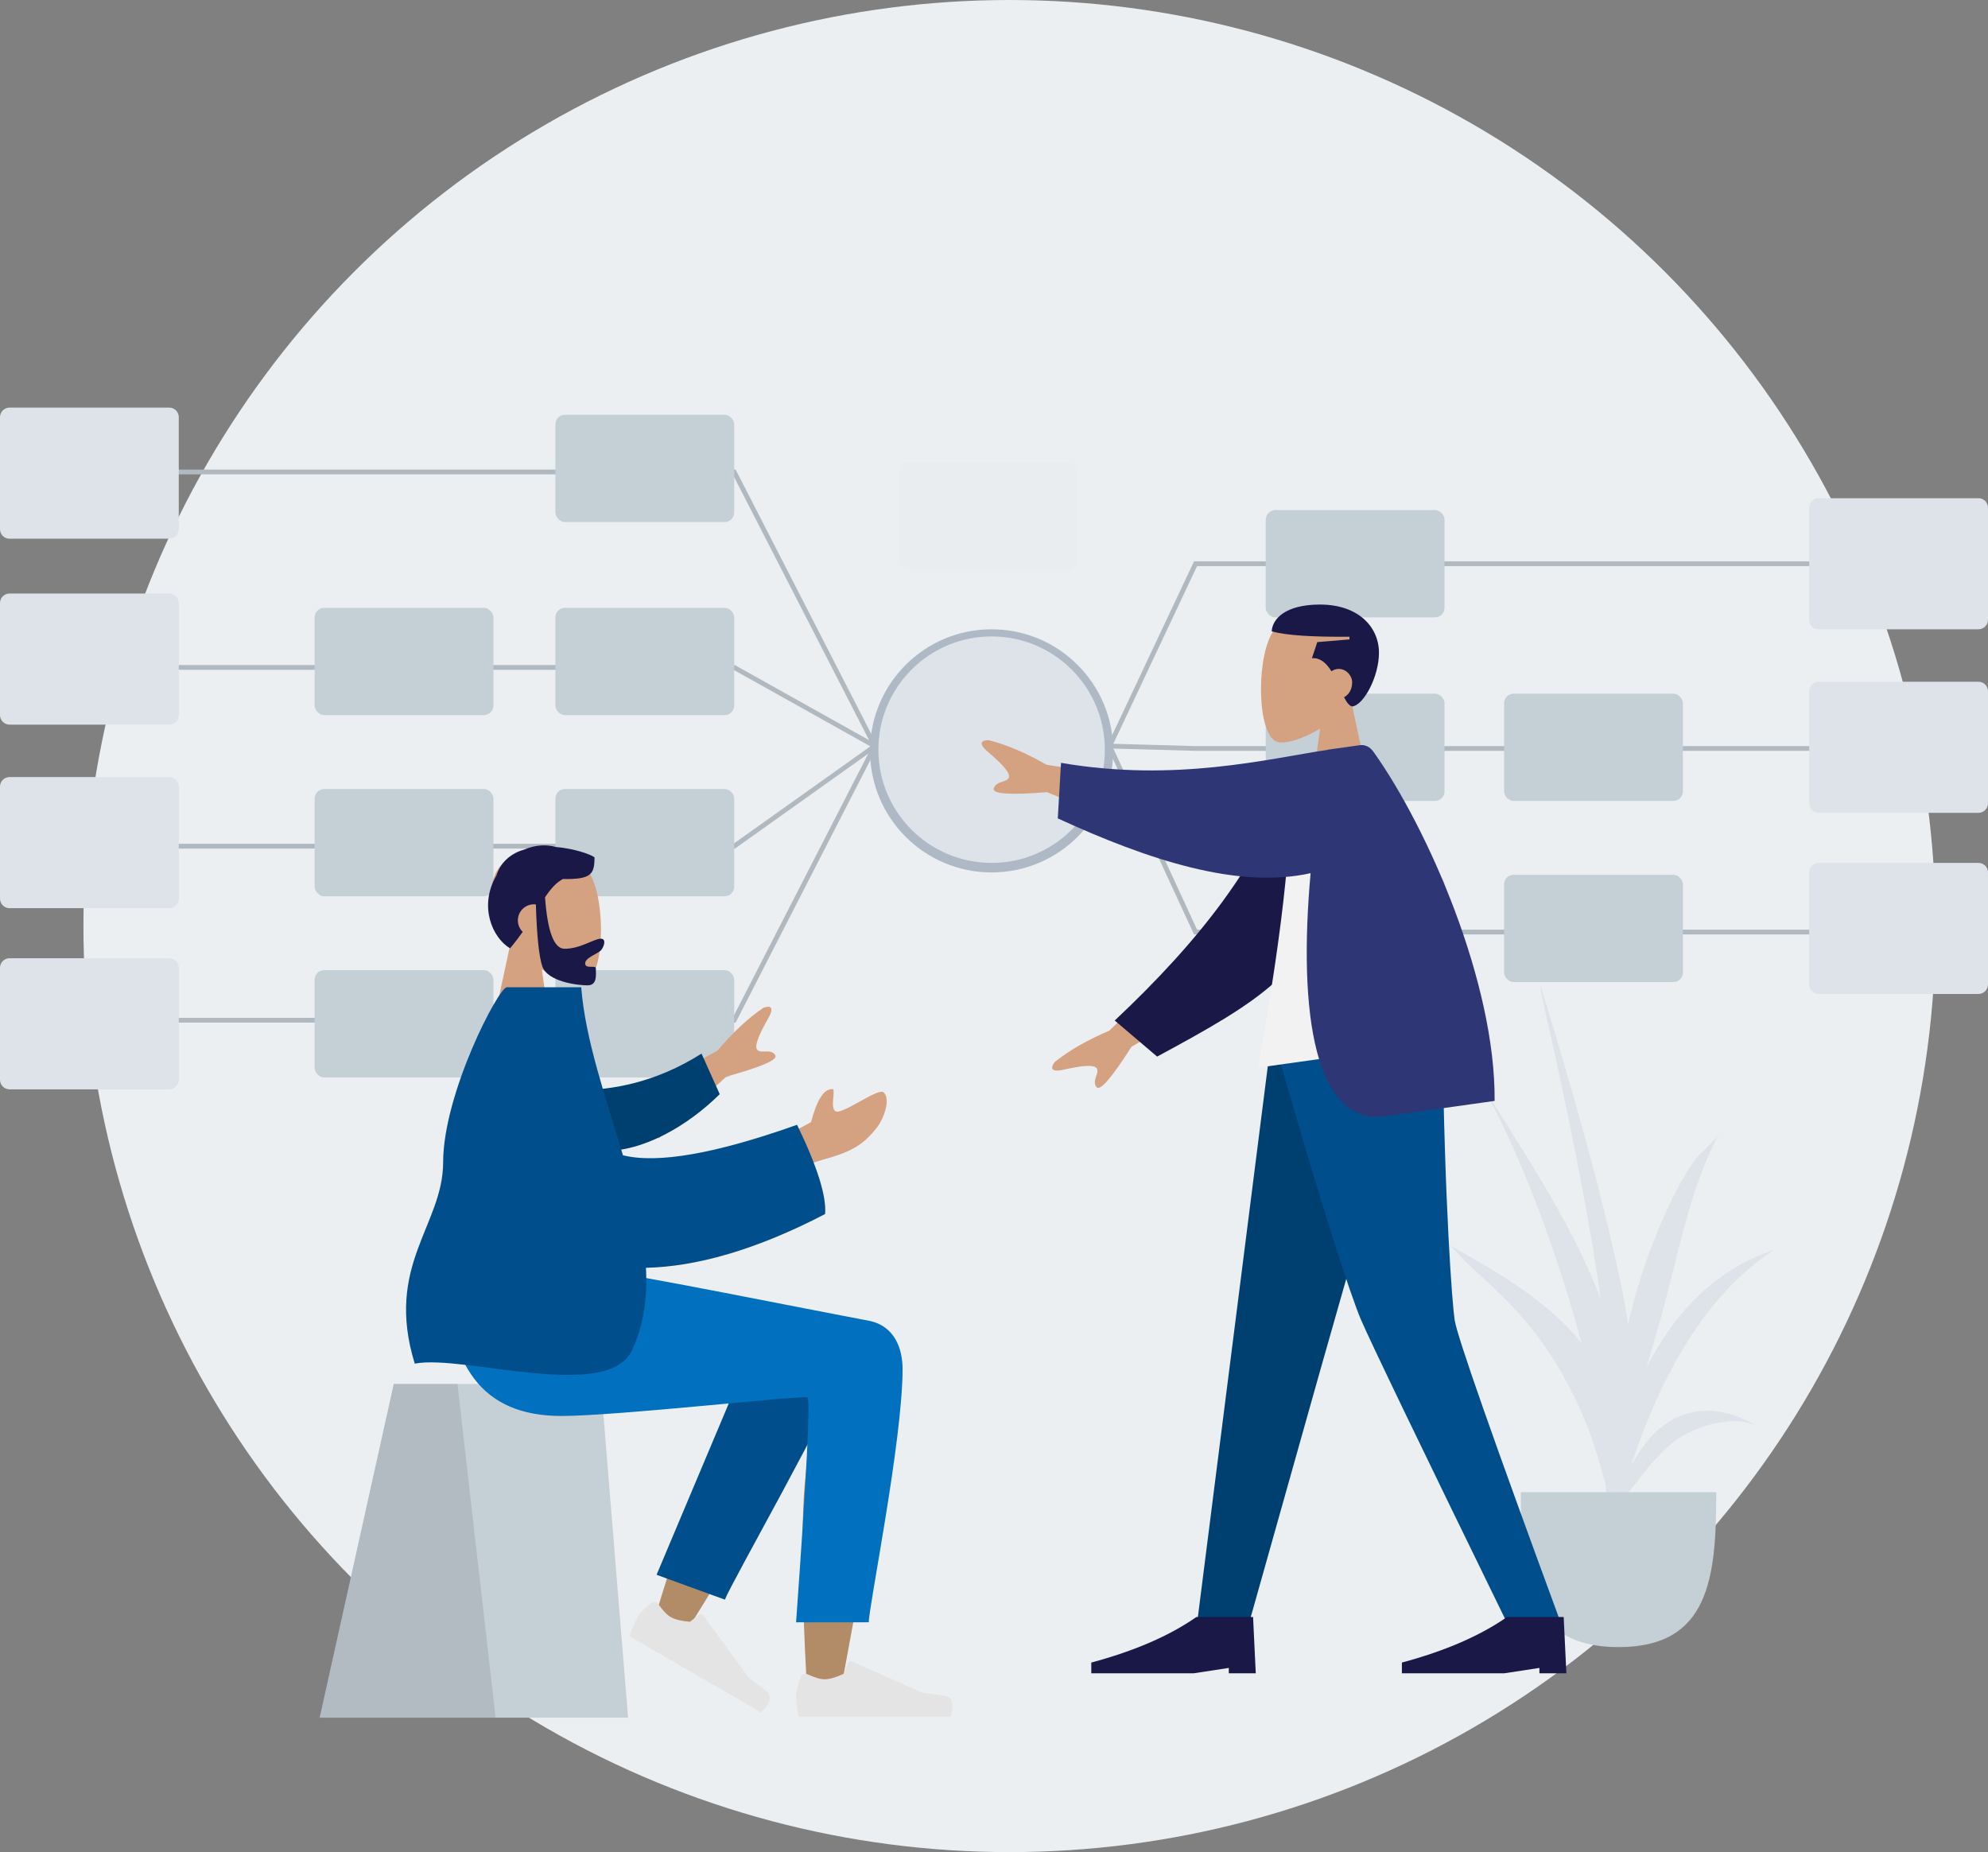 <?xml version="1.0" encoding="UTF-8"?>
<svg width="834px" height="777px" viewBox="0 0 834 777" version="1.1" xmlns="http://www.w3.org/2000/svg" xmlns:xlink="http://www.w3.org/1999/xlink">
    <rect x="0" y="0" width="834" height="777" fill="#808080" stroke="none"/>
    <!-- Generator: Sketch 55.2 (78181) - https://sketchapp.com -->
    <title>Group 3</title>
    <desc>Created with Sketch.</desc>
    <g id="Samples-👨‍👨‍👧‍👦" stroke="none" stroke-width="1" fill="none" fill-rule="evenodd">
        <g id="Group-3">
            <circle id="Oval" fill="#EBEFF2" cx="423.5" cy="388.5" r="388.5"></circle>
            <g id="Plant" transform="translate(608, 413)">
                <path d="M9.938,35.736 C28.604,67.052 50.345,97.374 63.401,131.613 C62.875,127.577 62.317,123.545 61.692,119.52 C58.38,98.179 54.262,76.994 49.936,55.835 C47.733,45.062 45.402,34.327 43.012,23.594 C41.727,17.829 40.457,12.061 39.145,6.302 C38.827,4.906 38.554,2.469 38.157,0 C50.845,41.637 63.081,83.305 72.031,125.942 C73.205,131.538 74.205,137.124 75.024,142.7 C75.304,141.428 75.58,140.156 75.881,138.887 C79.503,123.68 84.935,108.594 91.403,94.374 C94.495,87.575 98.046,80.924 102.228,74.726 C104.836,70.863 110.986,66.271 113.364,62.314 C100.355,86.176 95.657,116.032 88.145,141.973 C86.312,148.304 84.467,154.624 82.659,160.955 C93.987,138.237 111.563,119.571 136,111.483 C106.42,131.027 88.678,165.254 76.722,200.26 C76.683,200.675 76.636,201.09 76.595,201.506 C80.114,194.829 84.545,188.789 90.551,184.56 C103.407,175.504 117.667,178.142 130.137,185.91 C120.35,179.689 102.663,185.354 94.428,191.677 C88.533,196.203 83.495,202.275 79.12,208.2 C78.072,209.62 76.641,211.277 75.13,213.044 C73.012,226.795 69.56,240.452 64.672,254 C65.479,250.111 64.896,243.892 65.12,240.993 C65.144,240.679 65.164,240.365 65.188,240.053 C64.445,243.019 63.727,245.951 63.036,248.837 C64.41,243.331 65.156,237.583 65.739,231.776 C65.889,229.281 66.036,226.785 66.19,224.29 C66.141,219.553 65.946,214.799 65.616,210.036 C64.447,205.408 63.137,201.042 62.056,197.411 C58.159,184.31 52.444,171.76 45.411,160.051 C38.994,149.366 31.312,139.688 22.445,130.935 C17.664,126.217 12.661,121.725 7.729,117.17 C5.945,115.523 2.757,111.474 0,109.363 C20.08,120.434 40.749,132.41 55.398,150.248 C53.68,143.653 51.815,137.151 49.842,130.78 C39.831,98.454 27.191,64.953 9.938,35.736 Z" id="Fill-19" fill="#DDE3E9"></path>
                <path d="M30,213 C30,248.899 32.843,278 71,278 C109.157,278 112,248.899 112,213" id="Base" fill="#C5CFD6"></path>
            </g>
            <g id="Scene/Wireframe" transform="translate(0, 171)">
                <polyline id="Line" stroke="#B0B9C0" stroke-width="2" stroke-linecap="square" points="67.5 27 308 27 367 142"></polyline>
                <polyline id="Line-Copy" stroke="#B0B9C0" stroke-width="2" stroke-linecap="square" points="67.5 109 308 109 367 142"></polyline>
                <polyline id="Line-Copy-3" stroke="#B0B9C0" stroke-width="2" stroke-linecap="square" transform="translate(617, 103.75) scale(-1, 1) translate(-617, -103.75) " points="465.5 65.5 732.45 65.5 768.5 142"></polyline>
                <polyline id="Line-Copy-4" stroke="#B0B9C0" stroke-width="2" stroke-linecap="square" transform="translate(617, 142.5) scale(-1, -1) translate(-617, -142.5) " points="465.5 142 732.45 142 768.5 143"></polyline>
                <polyline id="Line-Copy-5" stroke="#B0B9C0" stroke-width="2" stroke-linecap="square" transform="translate(617, 181) scale(-1, -1) translate(-617, -181) " points="465.5 142 732.45 142 768.5 220"></polyline>
                <polyline id="Line-Copy-2" stroke="#B0B9C0" stroke-width="2" stroke-linecap="square" points="67.5 184 308 184 367 142"></polyline>
                <polyline id="Line-Copy-6" stroke="#B0B9C0" stroke-width="2" stroke-linecap="square" points="67.5 257 308 257 367 142"></polyline>
                <circle id="Oval-Copy" fill="#AFB9C5" cx="416" cy="144" r="51"></circle>
                <circle id="Oval" fill="#DDE3E9" cx="416" cy="143.5" r="47.5"></circle>
                <rect id="Rectangle" fill="#C5CFD6" x="233" y="84" width="75" height="45" rx="4"></rect>
                <rect id="Rectangle-Copy-19" fill="#C5CFD6" x="233" y="3" width="75" height="45" rx="4"></rect>
                <rect id="Rectangle-Copy-3" fill="#C5CFD6" x="132" y="84" width="75" height="45" rx="4"></rect>
                <path d="M4,78 L71,78 C73.209,78 75,79.791 75,82 L75,129 C75,131.209 73.209,133 71,133 L4,133 C1.791,133 2.705415e-16,131.209 0,129 L0,82 C-2.705415e-16,79.791 1.791,78 4,78 Z" id="Rectangle-Copy-6" fill="#DDE3E9"></path>
                <path d="M4,0 L71,0 C73.209,-4.05812251e-16 75,1.791 75,4 L75,51 C75,53.209 73.209,55 71,55 L4,55 C1.791,55 7.13248151e-14,53.209 7.10542736e-14,51 L7.10542736e-14,4 C7.07837321e-14,1.791 1.791,4.05812251e-16 4,0 Z" id="Rectangle-Copy-12" fill="#DDE3E9"></path>
                <path d="M763,38 L830,38 C832.209,38 834,39.791 834,42 L834,89 C834,91.209 832.209,93 830,93 L763,93 C760.791,93 759,91.209 759,89 L759,42 C759,39.791 760.791,38 763,38 Z" id="Rectangle-Copy-9" fill="#DDE3E9"></path>
                <rect id="Rectangle-Copy" fill="#C5CFD6" x="233" y="160" width="75" height="45" rx="4"></rect>
                <rect id="Rectangle-Copy-13" fill="#C5CFD6" x="531" y="120" width="75" height="45" rx="4"></rect>
                <rect id="Rectangle-Copy-4" fill="#C5CFD6" x="132" y="160" width="75" height="45" rx="4"></rect>
                <path d="M4,155 L71,155 C73.209,155 75,156.791 75,159 L75,206 C75,208.209 73.209,210 71,210 L4,210 C1.791,210 7.13248151e-14,208.209 7.10542736e-14,206 L7.10542736e-14,159 C7.07837321e-14,156.791 1.791,155 4,155 Z" id="Rectangle-Copy-7" fill="#DDE3E9"></path>
                <path d="M763,115 L830,115 C832.209,115 834,116.791 834,119 L834,166 C834,168.209 832.209,170 830,170 L763,170 C760.791,170 759,168.209 759,166 L759,119 C759,116.791 760.791,115 763,115 Z" id="Rectangle-Copy-10" fill="#DDE3E9"></path>
                <rect id="Rectangle-Copy-2" fill="#C5CFD6" x="233" y="236" width="75" height="45" rx="4"></rect>
                <rect id="Rectangle-Copy-14" fill="#C5CFD6" x="531" y="196" width="75" height="45" rx="4"></rect>
                <rect id="Rectangle-Copy-16" fill="#C5CFD6" x="631" y="120" width="75" height="45" rx="4"></rect>
                <rect id="Rectangle-Copy-17" fill="#C5CFD6" x="531" y="43" width="75" height="45" rx="4"></rect>
                <rect id="Rectangle-Copy-18" fill="#E9EDF0" x="377" y="23" width="75" height="45" rx="4"></rect>
                <rect id="Rectangle-Copy-15" fill="#C5CFD6" x="631" y="196" width="75" height="45" rx="4"></rect>
                <rect id="Rectangle-Copy-5" fill="#C5CFD6" x="132" y="236" width="75" height="45" rx="4"></rect>
                <path d="M4,231 L71,231 C73.209,231 75,232.791 75,235 L75,282 C75,284.209 73.209,286 71,286 L4,286 C1.791,286 7.13248151e-14,284.209 7.10542736e-14,282 L7.10542736e-14,235 C7.07837321e-14,232.791 1.791,231 4,231 Z" id="Rectangle-Copy-8" fill="#DDE3E9"></path>
                <path d="M763,191 L830,191 C832.209,191 834,192.791 834,195 L834,242 C834,244.209 832.209,246 830,246 L763,246 C760.791,246 759,244.209 759,242 L759,195 C759,192.791 760.791,191 763,191 Z" id="Rectangle-Copy-11" fill="#DDE3E9"></path>
            </g>
            <g id="Group-2-Copy" transform="translate(61, 221)">
                <g id="Group" transform="translate(0, 101)">
                    <g id="Head/Front/Short-Beard" transform="translate(83.127, 0)">
                        <g id="Head" stroke-width="1" transform="translate(60.75, 34.875)" fill="#D4A181">
                            <path d="M9.295,38.801 C4.111,32.717 0.603,25.259 1.189,16.904 C2.878,-7.172 36.392,-1.876 42.911,10.276 C49.43,22.427 48.656,53.25 40.23,55.421 C36.87,56.287 29.712,54.166 22.427,49.775 L27,82.125 L0,82.125 L9.295,38.801 Z"></path>
                        </g>
                        <path d="M84.527,54.438 C85.561,68.834 88.295,76.033 92.729,76.033 C99.381,76.033 105.025,71.81 107.943,71.81 C110.071,71.81 109.596,74.472 108.186,76.447 C107.022,78.075 101.356,79.645 101.356,82.17 C101.356,84.695 105.833,82.742 105.833,84.239 C105.833,86.716 106.619,91.374 102.32,91.374 C97.969,91.374 85.494,89.788 83.356,83.33 C81.976,79.163 81.084,70.527 80.68,57.422 C80.416,57.391 80.147,57.375 79.875,57.375 C76.147,57.375 73.125,60.397 73.125,64.125 C73.125,66.017 73.904,67.728 75.158,68.954 C73.597,71.158 71.846,73.461 69.84,75.838 C62.305,71.317 56.714,58.083 64.081,45.369 C66.117,39.141 70.727,35.815 76.171,34.27 C80.581,32.425 85.159,32.217 89.024,33.323 C96.599,33.973 103.364,36.283 105.281,37.655 C105.281,44.827 103.891,46.955 92.021,46.767 C89.105,48.308 86.863,50.96 84.527,54.438 Z" id="Hair" fill="#191847"></path>
                    </g>
                    <g id="Bottom/Sitting/Skinny-Jeans-1" transform="translate(0, 211.335)">
                        <g id="Objects/Seat/Cube" transform="translate(11.233, 47.272)" stroke-width="1">
                            <g id="Seat" transform="translate(61.875, 0)">
                                <polygon id="Seat-Stuff" fill="#C5CFD6" points="31.075 0 117.987 0 129.375 140 0 140"></polygon>
                                <polygon id="Seat-Stuff" fill-opacity="0.1" fill="#000000" points="31.075 0 57.806 0 73.804 140 0 140"></polygon>
                            </g>
                        </g>
                        <path d="M289.768,23.361 C299.02,17.795 314.544,24.947 314.533,32.909 C314.501,56.73 292.804,168.999 291.672,176.096 C290.539,183.193 278.403,185.067 277.696,176.119 C276.572,161.88 274.483,112.59 276.573,89.775 C277.436,80.357 278.365,71.388 279.28,63.387 C267.895,83.987 250.287,113.482 226.456,151.871 L213.519,145.949 C223.678,112.413 232.009,88.737 238.51,74.922 C249.642,51.267 260.08,31.01 264.473,23.875 C271.383,12.651 283.412,16.567 289.768,23.361 Z" id="Skin" fill="#B28B67"></path>
                        <path d="M234.61,138.795 L240.289,24.573 C244.421,4.824 279.503,14.013 279.495,24.598 C279.477,48.628 265.116,131.632 265.11,138.791 L234.61,138.795 Z" id="LegLower" fill="#004F8C" transform="translate(257.053, 75.877) rotate(20) translate(-257.053, -75.877) "></path>
                        <g id="Accessories/Shoe/Flat-Sneaker" transform="translate(242.078, 149.695) rotate(30) translate(-242.078, -149.695) translate(207.817, 127.184)" fill="#E4E4E4">
                            <path d="M3.131,28.308 C1.798,31.803 1.131,34.407 1.131,36.119 C1.131,38.148 1.471,41.108 2.151,45 C4.517,45 25.783,45 65.949,45 C67.607,39.549 66.65,36.606 63.078,36.171 C59.506,35.737 56.539,35.344 54.176,34.994 L24.397,21.79 C23.892,21.566 23.302,21.794 23.078,22.299 C23.074,22.307 23.071,22.314 23.068,22.322 L21.111,27.044 C17.804,28.578 15.117,29.345 13.05,29.345 C11.323,29.345 8.92,28.632 5.84,27.206 L5.84,27.206 C4.838,26.742 3.649,27.178 3.185,28.181 C3.166,28.222 3.148,28.265 3.131,28.308 Z" id="shoe"></path>
                        </g>
                        <g id="Accessories/Shoe/Flat-Sneaker" transform="translate(271.847, 141.816)" fill="#E4E4E4">
                            <path d="M3.131,28.308 C1.798,31.803 1.131,34.407 1.131,36.119 C1.131,38.148 1.471,41.108 2.151,45 C4.517,45 25.783,45 65.949,45 C67.607,39.549 66.65,36.606 63.078,36.171 C59.506,35.737 56.539,35.344 54.176,34.994 L24.397,21.79 C23.892,21.566 23.302,21.794 23.078,22.299 C23.074,22.307 23.071,22.314 23.068,22.322 L21.111,27.044 C17.804,28.578 15.117,29.345 13.05,29.345 C11.323,29.345 8.92,28.632 5.84,27.206 L5.84,27.206 C4.838,26.742 3.649,27.178 3.185,28.181 C3.166,28.222 3.148,28.265 3.131,28.308 Z" id="shoe"></path>
                        </g>
                        <path d="M317.645,41.006 C317.645,70.908 303.473,140.657 303.464,147.241 L272.97,147.265 C277.433,85.028 279.016,53.575 277.718,52.904 C275.771,51.899 197.904,60.694 174.551,60.694 C140.875,60.694 126.944,39.416 125.813,-4.40536496e-13 L192.524,-4.40536496e-13 C206.107,1.456 276.957,15.774 303.269,20.697 C314.533,22.804 317.645,32.769 317.645,41.006 Z" id="Leg-and-Butt" fill="#0070BF"></path>
                    </g>
                    <g id="Body/Pointing-Forward" transform="translate(22.467, 92.178)">
                        <path d="M178.468,47.952 L217.516,26.604 C224.01,18.906 230.408,12.928 236.71,8.669 C238.636,7.867 242.004,7.381 238.854,12.961 C235.705,18.541 232.643,24.552 234.248,26.271 C235.852,27.99 239.853,25.588 241.768,28.445 C243.044,30.349 236.208,33.357 221.261,37.469 L192.888,63.402 L178.468,47.952 Z M239.625,65.965 L256.777,56.559 C259.184,47.417 262.061,42.818 265.408,42.761 C267.979,41.566 263.502,53.117 268.376,52.116 C273.25,51.114 285.147,42.282 287.197,44.075 C290.23,46.728 287.526,54.875 284.34,58.927 C278.385,66.501 273.454,69.091 261.268,72.483 C254.897,74.256 248.008,77.811 240.602,83.147 L239.625,65.965 Z" id="Skin" fill="#D4A181"></path>
                        <path d="M160.714,39.017 C174.245,41.014 192.711,41.019 213.861,31.884 L218.748,49.884 C203.409,60.918 183.058,68.757 166.829,65.718 C154.041,63.323 149.932,46.773 160.714,39.017 Z" id="Sleeve" fill="#004070" transform="translate(186.636, 49.131) rotate(-9) translate(-186.636, -49.131) "></path>
                        <path d="M177.867,70.481 C192.387,74.095 216.737,69.832 250.915,57.692 C259.393,75.2 263.312,87.681 262.673,95.137 C233.352,110.425 208.222,117.242 187.519,117.692 C188.177,129.954 186.681,141.623 181.658,152.285 C171.332,174.204 110.863,153.904 90.532,157.9 C77.8,116.624 102.418,99.85 102.437,73.44 C102.459,44.518 125.724,-1.42108547e-13 129.147,-1.42108547e-13 L160.362,-1.42108547e-13 C162.084,22.088 170.753,46.431 177.867,70.481 Z" id="Clothes" fill="#004F8C"></path>
                    </g>
                </g>
                <g id="Head/Front/Caesar" transform="translate(499.5, 58.5) scale(-1, 1) translate(-499.5, -58.5) translate(423, 0)">
                    <g id="Head" stroke-width="1" transform="translate(60.75, 34.875)" fill="#D4A181">
                        <path d="M9.295,38.801 C4.111,32.717 0.603,25.259 1.189,16.904 C2.878,-7.172 36.392,-1.876 42.911,10.276 C49.43,22.427 48.656,53.25 40.23,55.421 C36.87,56.287 29.712,54.166 22.427,49.775 L27,82.125 L0,82.125 L9.295,38.801 Z"></path>
                    </g>
                    <path d="M78.446,60.6 C77.563,59.994 76.508,59.625 75.375,59.625 C72.268,59.625 69.75,62.395 69.75,65.25 C69.75,68.22 71.152,70.516 73.155,71.49 C72.086,73.582 71.01,75.099 69.75,75.375 C64.888,74.883 58.5,62.798 58.5,52.875 C58.5,42.014 67.142,32.625 83.25,32.625 C97.728,32.625 103.217,38.594 103.5,43.875 C97.296,45.58 86.455,46.237 70.875,46.125 L70.875,47.25 L84.375,48.375 L86.625,55.125 C83.045,54.858 80.487,57.313 78.446,60.6 Z" id="Combined-Shape" fill="#191847"></path>
                </g>
                <g id="Bottom/Standing/Skinny-Jeans" transform="translate(508.5, 346.5) scale(-1, 1) translate(-508.5, -346.5) translate(340, 212)">
                    <polygon id="Leg" fill="#004070" points="143.787 9.9475983e-14 184.513 143.197 214.227 248.741 235.9 248.741 204.324 9.9475983e-14"></polygon>
                    <path d="M132.895,0 C131.953,73.805 128.741,114.061 127.752,120.766 C126.763,127.472 111.808,170.13 82.887,248.741 L105.338,248.741 C142.157,173.327 162.71,130.669 166.998,120.766 C171.285,110.864 184.517,70.608 204.447,0 L132.895,0 Z" id="Leg" fill="#004F8C"></path>
                    <g id="Accessories/Shoe/Flat-Pointy" transform="translate(80.88, 223.979)" fill="#191847">
                        <path d="M0,45 L1.131,21.375 L24.885,21.375 C36.149,29.25 50.854,35.625 69,40.5 L69,45 L26.016,45 L11.311,42.75 L11.311,45 L0,45 Z" id="Shoe"></path>
                    </g>
                    <g id="Accessories/Shoe/Flat-Pointy" transform="translate(211.187, 223.979)" fill="#191847">
                        <path d="M0,45 L1.131,21.375 L24.885,21.375 C36.149,29.25 50.854,35.625 69,40.5 L69,45 L26.016,45 L11.311,42.75 L11.311,45 L0,45 Z" id="Shoe"></path>
                    </g>
                </g>
                <g id="Body/Pointing-Up" transform="translate(507, 198) scale(-1, 1) rotate(8) translate(-507, -198) translate(363, 93)">
                    <path d="M215.388,2.629 L258.03,-10.149 C265.985,-16.331 273.488,-20.85 280.54,-23.708 C282.591,-24.093 285.986,-23.869 281.743,-19.065 C277.5,-14.261 273.254,-9.017 274.465,-7.002 C275.677,-4.988 280.09,-6.506 281.368,-3.315 C282.219,-1.188 274.907,0.336 259.43,1.256 L226.275,20.733 L215.388,2.629 Z M211.62,77.675 L247.506,103.98 C257.239,106.602 265.37,109.863 271.9,113.765 C273.443,115.168 275.307,118.01 268.91,117.519 C262.513,117.028 255.762,116.798 254.879,118.976 C253.996,121.154 257.867,123.759 256.083,126.698 C254.894,128.657 249.274,123.745 239.223,111.96 L203.687,97.25 L211.62,77.675 Z" id="Skin" fill="#D4A181"></path>
                    <path d="M142.883,17.592 C171.174,47.668 205.686,67.287 252.759,84.681 L242.295,105.56 C193.72,101.009 167.751,97.368 147.406,67.242 C142.299,59.681 133.174,33.661 127.707,20.149 L142.883,17.592 Z" id="Coat-Back" fill="#191847" transform="translate(190.233, 61.576) rotate(15) translate(-190.233, -61.576) "></path>
                    <path d="M101.25,128.021 L187.875,128.021 C168.253,68.284 158.229,27.284 157.804,5.022 C157.782,3.887 155.682,1.887 154.753,2.149 C147.959,4.064 140.689,3.348 132.943,0 C112.407,32.969 105.305,73.561 101.25,128.021 Z" id="Shirt" fill="#F2F2F2"></path>
                    <path d="M140.335,0.053 C165.166,0.256 205.452,4.782 251.913,-10.107 L256.5,12.772 C221.385,35.316 185.829,52.78 154.672,50.3 C168.202,108.231 167.578,155.654 137.708,155.654 C123.444,155.654 108.048,155.654 91.52,155.654 C84.184,106.442 103.464,38.208 121.338,3.792 C122.02,2.478 123.474,-4.06785716e-13 126.897,-4.06785716e-13 C129.879,-4.06785716e-13 134.353,-4.06785716e-13 140.318,-4.06785716e-13 C140.324,0.018 140.329,0.035 140.335,0.053 Z" id="Coat-Front" fill="#2F3676"></path>
                </g>
            </g>
        </g>
    </g>
</svg>